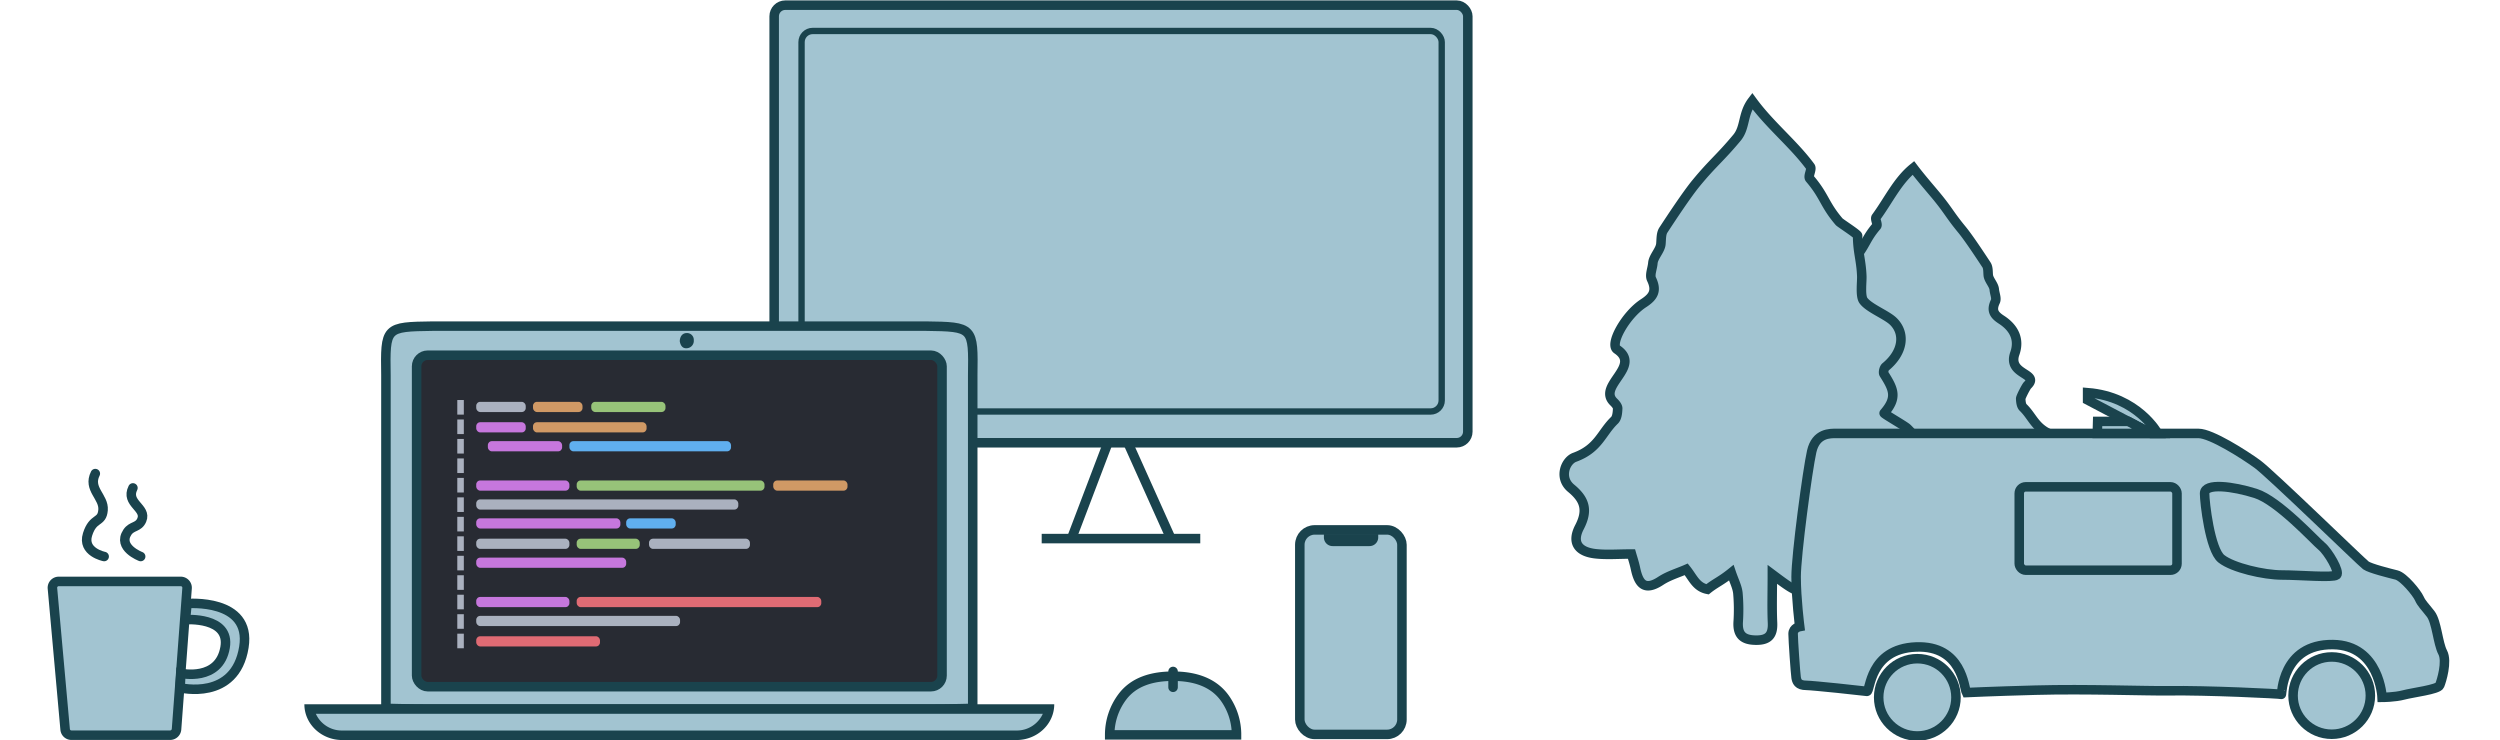 <svg id="Layer_1" data-name="Layer 1" xmlns="http://www.w3.org/2000/svg" viewBox="0 0 1577 467"><title>illustrationer</title><rect x="488.35" y="3.26" width="437.54" height="276.03" rx="7" style="fill:#a2c4d1;stroke:#1a434d;stroke-miterlimit:10;stroke-width:6px"/><rect x="505.62" y="19.54" width="403.81" height="240.03" rx="7" style="fill:#a2c4d1;stroke:#1a434d;stroke-miterlimit:10;stroke-width:4px"/><line x1="698.96" y1="279.12" x2="675.92" y2="339.74" style="fill:#a2c4d1;stroke:#1a434d;stroke-miterlimit:10;stroke-width:6px"/><line x1="738.31" y1="339.01" x2="711.74" y2="279.85" style="fill:#a2c4d1;stroke:#1a434d;stroke-miterlimit:10;stroke-width:6px"/><line x1="657.1" y1="339.74" x2="757.13" y2="339.74" style="fill:#a2c4d1;stroke:#1a434d;stroke-miterlimit:10;stroke-width:6px"/><rect x="819.92" y="334.26" width="64.42" height="129" rx="9.36" style="fill:#a2c4d1;stroke:#1a434d;stroke-miterlimit:10;stroke-width:6px"/><path d="M835.13,336.9h34.25a0,0,0,0,1,0,0V339a5.48,5.48,0,0,1-5.48,5.48h-23.3a5.48,5.48,0,0,1-5.48-5.48V336.9A0,0,0,0,1,835.13,336.9Z" style="fill:#1a434d"/><path d="M45.08,463.76h62.28a4.07,4.07,0,0,0,4-3.76L118,371.12a4,4,0,0,0-4-4.36H37.08a4,4,0,0,0-4,4.42l8,88.89A4,4,0,0,0,45.08,463.76Z" style="fill:#a2c4d1;stroke:#1a434d;stroke-miterlimit:10;stroke-width:6px"/><path d="M113.63,433.84s34.75,8.62,40.22-25.65c4.94-31-35.86-27.45-35.86-27.45l-1,10.14s28.38-2.12,25,17.52c-3.71,21.72-27.9,16.34-27.9,16.34Z" style="fill:#a2c4d1;stroke:#1a434d;stroke-miterlimit:10;stroke-width:6px"/><path d="M65.7,351.05s-14-2.79-10.47-13.95,9.08-7,9.78-15.36-9.78-13.26-4.89-23" style="fill:none;stroke:#1a434d;stroke-linecap:round;stroke-miterlimit:10;stroke-width:6px"/><path d="M88.73,351.05s-14.86-5.62-8.37-15.35c2.79-4.19,7-2.79,9.07-7.68,3.31-7.72-10.47-10.47-5.58-20.24" style="fill:none;stroke:#1a434d;stroke-linecap:round;stroke-miterlimit:10;stroke-width:6px"/><path d="M1201.52,329.92c0,9.05.25,16-.07,22.89-.27,5.95,2,8.37,8,8.27s8.47-2.5,8.2-8.41a90.54,90.54,0,0,1,.14-13.88c.33-3,1.86-5.89,3.13-9.62,4.89,3.95,7.6,4.9,11.25,7.84,5.37-1.07,6.83-5.41,10-9.46,3.86,1.7,8.35,3,12.07,5.45,7.73,5.09,10.44,1.3,12-5.82.56-2.65,1.43-5.23,1.89-6.88,6.28,0,11.66.47,16.94-.1,8.34-.91,11.43-5.37,7.68-12.6-4.08-7.87-2.65-13,3.91-18.38,6-5,2.73-13.08-1.62-14.67-11.33-4.13-12.67-11.57-18.87-17.53-1.21-1.16-1.43-3.66-1.51-5.56,0-1,3.42-7.63,4.28-8.46,8-7.68-12.76-6.41-8-20,3-8.47,0-15.91-8.53-21.4-4.75-3.06-6.34-5.94-3.77-11.37,1-2-.44-5-.65-7.61-.24-3-3.5-6-3.79-9-.21-2.24,0-4.89-1.17-6.6-3.77-5.73-11.14-16.94-15.5-22.23-7.83-9.51-8.46-12-16.33-21.48-4.08-4.91-9.59-11.22-14.25-17.37-10,8.09-15.54,20.22-23.48,31.06-.91,1.23,1.27,4.51.27,5.67-7.08,8.23-6.82,12.14-13.88,20.38-.59.69-8.76,5.85-8.76,6.63,0,7.62-1.69,11.54-2,19.14-.1,2.66.8,9.32-.75,11.51-2.59,3.65-11.11,6.8-14.28,10-5.65,5.64-4.64,14.53,3.77,21.43.74.6,1.23,2.67.77,3.39-4.6,7.28-6.44,11.15-.07,18.51.26.29-9.73,6-10.92,7.15-6.55,6.38-5.73,8.93-11.46,16-3.72,4.56-4.51,10.21,2,15.22,2.57,2,2.53,8,2.79,12.17.27,4.47-2,12.21-.55,12.93,5.14,2.49,11.45,2.67,17.36,3.39,1.27.15,2.71-1.09,5.35-2.24,1.25,3.78,3,6.95,3.42,10.4.4,3,4,8.91,10.48,5.06,4.4-2.64,9.26-4.51,13.91-6.71C1187.19,340.65,1187.19,340.65,1201.52,329.92Z" style="fill:#a2c4d1;stroke:#1a434d;stroke-miterlimit:10;stroke-width:6px"/><path d="M1118,362.31c0,12.06-.32,21.3.1,30.5.37,7.94-2.7,11.16-10.72,11-7.86-.13-11.3-3.32-10.94-11.2a119,119,0,0,0-.18-18.5c-.44-4-2.49-7.85-4.17-12.82-6.52,5.26-10.14,6.53-15,10.45-7.16-1.43-9.1-7.22-13.4-12.61-5.14,2.26-11.12,4-16.09,7.26-10.3,6.78-13.92,1.73-15.94-7.76-.75-3.53-1.9-7-2.52-9.16-8.36,0-15.55.62-22.58-.15-11.12-1.21-15.23-7.15-10.24-16.78,5.45-10.5,3.54-17.3-5.21-24.51-8.07-6.64-3.63-17.43,2.16-19.55,15.1-5.5,16.88-15.43,25.16-23.37,1.61-1.54,1.9-4.87,2-7.41.06-1.35-1.34-3-2.49-4.11-10.61-10.24,18-22.48,2.08-33.2-4.87-3.28,5.44-21.83,16.75-29.14,6.33-4.09,8.45-7.93,5-15.16-1.26-2.64.59-6.72.86-10.15.33-4,4.67-8,5.06-12,.29-3,.06-6.51,1.56-8.8,5-7.64,14.85-22.57,20.66-29.63,10.44-12.68,15.27-16,25.77-28.63,5.43-6.54,3.45-15,9.66-23.15,11.2,15.34,26,26.95,36.63,41.39,1.21,1.65-1.69,6-.36,7.57,9.44,11,9.09,16.18,18.5,27.16.78.92,11.68,7.8,11.68,8.84,0,10.16,2.25,15.38,2.63,25.52.14,3.54-1.06,12.42,1,15.34,3.45,4.86,14.8,9.07,19,13.29,7.53,7.52,6.18,19.37-5,28.57-1,.81-1.63,3.57-1,4.53,6.13,9.7,8.58,14.86.09,24.66-.35.4,13,8,14.56,9.53,8.73,8.51,7.64,11.91,15.28,21.29,5,6.09,6,13.62-2.7,20.29-3.42,2.62-3.37,10.61-3.72,16.22-.36,6,2.74,16.28.74,17.25-6.86,3.31-15.27,3.54-23.14,4.5-1.7.21-3.62-1.45-7.13-3-1.68,5-4,9.27-4.56,13.87-.54,4.05-5.39,11.88-14,6.74-5.86-3.51-12.34-6-18.53-9C1137.12,376.61,1137.12,376.61,1118,362.31Z" style="fill:#a2c4d1;stroke:#1a434d;stroke-miterlimit:10;stroke-width:6px"/><path d="M1326,273.41H1158.34c-3.79,0-12.87-.38-15.52,11.35s-9.83,65.46-9.83,79.08,2.27,31.41,2.27,31.41-4.17.76-4.17,4.54,1.52,25.35,1.9,27.62,1.13,4.92,6.43,4.92c3.59,0,35.95,3.41,38.22,3.78s1.15-26.83,31-28c29.14-1.13,30.27,25.73,31.79,28.76,0,0,15.89-.76,43.51-1.51,32-.88,70.31.59,83.62.38,23.84-.38,71.14,1.89,71.52,2.27s0-31.79,32.54-31.41c29.52.34,31,33.3,31,33.3s7.95,0,13.63-1.52,21.56-3.4,22.7-6.05,4.92-15.13,1.89-20.81-3.78-19.3-7.57-24.22-5.67-6.43-7.19-9.83-9.83-13.63-14.37-14.76-16.65-4.16-19.3-6.06-60.16-57.89-68.49-63.94-29.13-19.3-37.08-19.3Z" style="fill:#a2c4d1;stroke:#1a434d;stroke-miterlimit:10;stroke-width:6px"/><path d="M1390.66,311.25c0,5.67,3.41,35.57,10.6,41.24s26.86,10.22,38.21,10.22,32.17,1.89,34.44,0-5.3-14.76-9.46-18.16-27.25-28.76-41.62-33.3S1390.66,304.44,1390.66,311.25Z" style="fill:#a2c4d1;stroke:#1a434d;stroke-miterlimit:10;stroke-width:6px"/><rect x="1273.74" y="307.09" width="99.51" height="52.59" rx="4.11" style="fill:#a2c4d1;stroke:#1a434d;stroke-miterlimit:10;stroke-width:6px"/><circle cx="1209.45" cy="439.88" r="24.38" style="fill:#a2c4d1;stroke:#1a434d;stroke-miterlimit:10;stroke-width:6px"/><circle cx="1470.85" cy="438.78" r="24.38" style="fill:#a2c4d1;stroke:#1a434d;stroke-miterlimit:10;stroke-width:6px"/><path d="M1361.14,273.41s-12.64-23.2-44.28-25.73v4.64l40.07,21.09Z" style="fill:#a2c4d1;stroke:#1a434d;stroke-miterlimit:10;stroke-width:6px"/><polygon points="1322.98 273.41 1323.19 265.82 1342.58 265.82 1356.93 273.41 1322.98 273.41" style="fill:#a2c4d1;stroke:#1a434d;stroke-miterlimit:10;stroke-width:6px"/><path d="M583.84,447.27H273.2c-16.43,0-29.75-.44-29.75-.44V236.9c-.46-30.72-.46-30.74,29.75-31.18H583.84c30.21.44,30.21.46,29.75,31.18V446.83S600.27,447.27,583.84,447.27Z" style="fill:#a2c4d1;stroke:#1a434d;stroke-miterlimit:10;stroke-width:6px;fill-rule:evenodd"/><rect x="262.8" y="224.07" width="331.44" height="209.1" rx="7" style="fill:#282b33;stroke:#1a434d;stroke-miterlimit:10;stroke-width:6px"/><path d="M215.9,463.81c-10.42,0-19.09-7.19-20.63-16.55H661.78c-1.55,9.36-10.22,16.55-20.64,16.55Z" style="fill:#a2c4d1;fill-rule:evenodd"/><path d="M657.81,450.26a18,18,0,0,1-16.67,10.55H215.9a17.93,17.93,0,0,1-16.66-10.55H657.81m7.21-6H192c0,12.46,10.69,22.55,23.88,22.55H641.14c13.19,0,23.88-10.09,23.88-22.55Z" style="fill:#1a434d"/><rect x="288.46" y="252.33" width="4.12" height="9.21" style="fill:#aab1bf"/><rect x="288.46" y="264.61" width="4.12" height="9.21" style="fill:#aab1bf"/><rect x="288.46" y="276.89" width="4.12" height="9.21" style="fill:#aab1bf"/><rect x="288.46" y="289.18" width="4.12" height="9.21" style="fill:#aab1bf"/><rect x="288.46" y="301.46" width="4.12" height="9.21" style="fill:#aab1bf"/><rect x="288.46" y="313.74" width="4.12" height="9.21" style="fill:#aab1bf"/><rect x="288.46" y="326.02" width="4.12" height="9.21" style="fill:#aab1bf"/><rect x="288.46" y="338.31" width="4.12" height="9.21" style="fill:#aab1bf"/><rect x="288.46" y="350.59" width="4.12" height="9.21" style="fill:#aab1bf"/><rect x="288.46" y="362.87" width="4.12" height="9.21" style="fill:#aab1bf"/><rect x="288.46" y="375.15" width="4.12" height="9.21" style="fill:#aab1bf"/><rect x="288.46" y="387.44" width="4.12" height="9.21" style="fill:#aab1bf"/><rect x="288.46" y="399.72" width="4.12" height="9.21" style="fill:#aab1bf"/><rect x="300.4" y="253.48" width="31.23" height="6.43" rx="2.5" style="fill:#aab1bf"/><rect x="300.4" y="266.34" width="31.23" height="6.43" rx="2.5" style="fill:#c677dd"/><rect x="336.22" y="266.34" width="71.64" height="6.43" rx="2.5" style="fill:#d09965"/><rect x="300.4" y="303.08" width="58.78" height="6.43" rx="2.5" style="fill:#c677dd"/><rect x="300.4" y="376.55" width="58.78" height="6.43" rx="2.5" style="fill:#c677dd"/><rect x="300.4" y="315.02" width="165.32" height="6.43" rx="2.5" style="fill:#aab1bf"/><rect x="363.77" y="303.08" width="118.48" height="6.43" rx="2.5" style="fill:#97c379"/><rect x="300.4" y="326.96" width="90.93" height="6.43" rx="2.5" style="fill:#c677dd"/><rect x="300.4" y="388.49" width="128.58" height="6.43" rx="2.5" style="fill:#aab1bf"/><rect x="336.22" y="253.48" width="31.23" height="6.43" rx="2.5" style="fill:#d09965"/><rect x="300.4" y="339.81" width="58.78" height="6.43" rx="2.5" style="fill:#aab1bf"/><rect x="363.77" y="339.81" width="39.78" height="6.43" rx="2.5" style="fill:#97c379"/><rect x="409.4" y="339.81" width="63.66" height="6.43" rx="2.5" style="fill:#aab1bf"/><rect x="395" y="326.96" width="31.23" height="6.43" rx="2.5" style="fill:#60afef"/><rect x="300.4" y="401.35" width="78.07" height="6.43" rx="2.5" style="fill:#e06b74"/><rect x="363.77" y="376.55" width="154.3" height="6.43" rx="2.5" style="fill:#e06b74"/><rect x="372.95" y="253.48" width="46.84" height="6.43" rx="2.5" style="fill:#97c379"/><rect x="307.74" y="278.28" width="46.84" height="6.43" rx="2.5" style="fill:#c677dd"/><rect x="300.4" y="351.75" width="94.6" height="6.43" rx="2.5" style="fill:#c677dd"/><rect x="487.76" y="303.08" width="46.84" height="6.43" rx="2.5" style="fill:#d09965"/><rect x="359.18" y="278.28" width="101.95" height="6.43" rx="2.5" style="fill:#60afef"/><path d="M428.79,215.21c.13-3.29,1.91-5.1,4.41-5.13a4.29,4.29,0,0,1,4.44,4.6,4.65,4.65,0,0,1-4.69,5C430.13,219.77,429.14,217.33,428.79,215.21Z" style="fill:#1a434d;fill-rule:evenodd"/><path d="M700,463.55a39.87,39.87,0,0,1,7.84-23.79c7.29-9.84,19-13.21,32.16-13.21,13.65,0,25.71,3.84,32.93,14.28A39.81,39.81,0,0,1,780,463.55Z" style="fill:#a2c4d1;stroke:#1a434d;stroke-miterlimit:10;stroke-width:6px;fill-rule:evenodd"/><line x1="739.97" y1="423.55" x2="739.97" y2="433.55" style="fill:none;stroke:#1a434d;stroke-linecap:round;stroke-miterlimit:10;stroke-width:6px"/></svg>